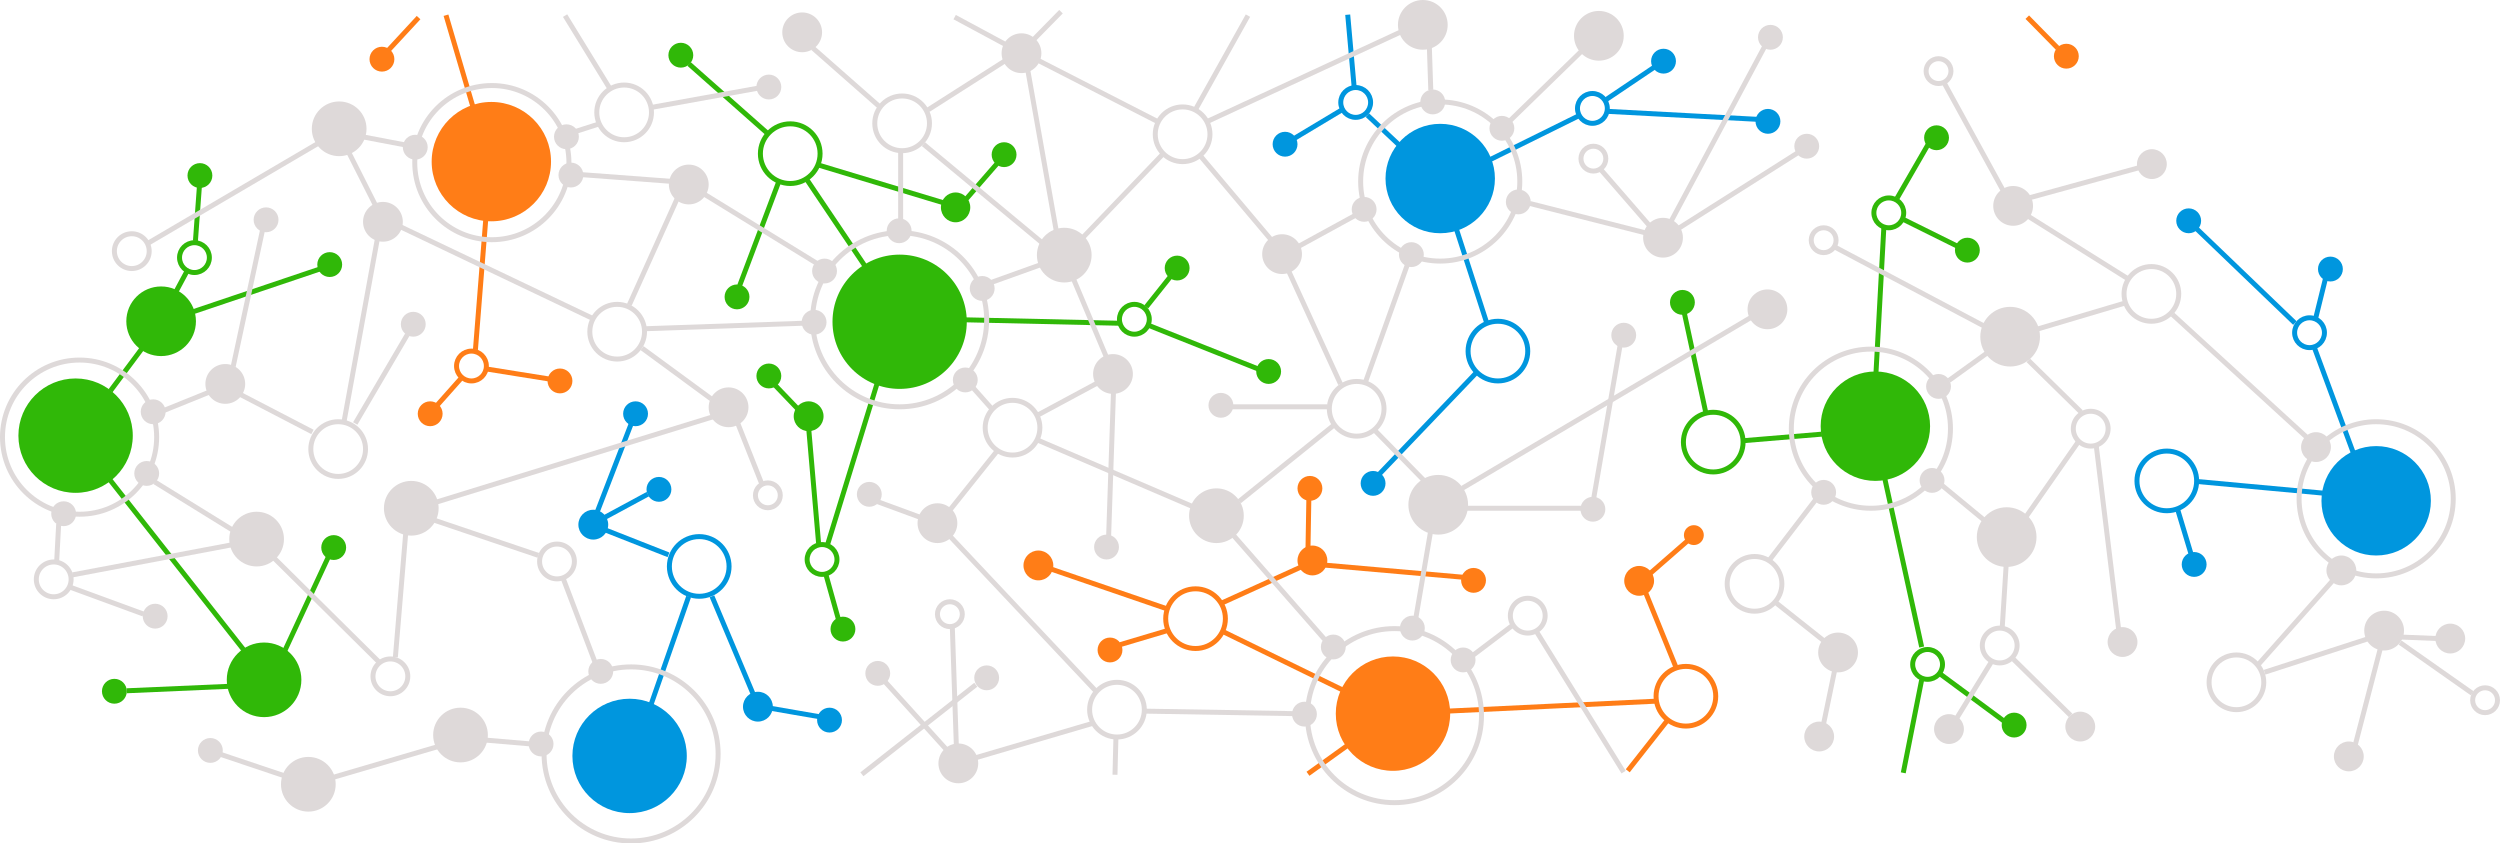 <svg width="5027" height="1696" viewBox="0 0 5027 1696" fill="none" xmlns="http://www.w3.org/2000/svg">
<circle cx="988" cy="325" r="120" fill="#FF7D17"/>
<circle cx="1126" cy="766" r="25" fill="#FF7D17"/>
<circle cx="865" cy="832" r="25" fill="#FF7D17"/>
<circle cx="768" cy="119" r="25" fill="#FF7D17"/>
<circle cx="948" cy="736" r="30" stroke="#FF7D17" stroke-width="10"/>
<line x1="976.984" y1="438.395" x2="955.984" y2="703.395" stroke="#FF7D17" stroke-width="10"/>
<line x1="1103.21" y1="761.937" x2="978.21" y2="741.937" stroke="#FF7D17" stroke-width="10"/>
<line x1="878.263" y1="815.678" x2="926.263" y2="761.678" stroke="#FF7D17" stroke-width="10"/>
<line x1="896.797" y1="30.589" x2="951.797" y2="217.589" stroke="#FF7D17" stroke-width="10"/>
<line x1="841.67" y1="35.396" x2="779.67" y2="102.396" stroke="#FF7D17" stroke-width="10"/>
<circle cx="1668" cy="1448" r="25" fill="#0096DE"/>
<circle cx="1325" cy="984" r="25" fill="#0096DE"/>
<circle cx="1278" cy="832" r="25" fill="#0096DE"/>
<circle cx="1193" cy="1055" r="30" fill="#0096DE"/>
<circle cx="1406" cy="1139" r="60" stroke="#0096DE" stroke-width="10"/>
<circle cx="1524" cy="1421" r="30" fill="#0096DE"/>
<circle cx="1266" cy="1520" r="115" fill="#0096DE"/>
<line x1="1384.72" y1="1199.65" x2="1307.72" y2="1420.65" stroke="#0096DE" stroke-width="10"/>
<line x1="1431.61" y1="1199.06" x2="1514.61" y2="1396.06" stroke="#0096DE" stroke-width="10"/>
<line x1="1548.85" y1="1424.07" x2="1646.85" y2="1441.07" stroke="#0096DE" stroke-width="10"/>
<line x1="1344.17" y1="1115.65" x2="1217.17" y2="1065.65" stroke="#0096DE" stroke-width="10"/>
<line x1="1201.33" y1="1028.2" x2="1270.33" y2="849.202" stroke="#0096DE" stroke-width="10"/>
<line x1="1215.62" y1="1040.6" x2="1302.62" y2="993.601" stroke="#0096DE" stroke-width="10"/>
<circle cx="1809" cy="647" r="135" fill="#30B808"/>
<circle cx="2367" cy="539" r="25" fill="#30B808"/>
<circle cx="2019" cy="311" r="25" fill="#30B808"/>
<circle cx="1695" cy="1265" r="25" fill="#30B808"/>
<circle cx="1546" cy="756" r="25" fill="#30B808"/>
<circle cx="1482" cy="597" r="25" fill="#30B808"/>
<circle cx="1369" cy="111" r="25" fill="#30B808"/>
<circle cx="2551" cy="747" r="25" fill="#30B808"/>
<ellipse cx="1921.5" cy="417" rx="29.5" ry="30" fill="#30B808"/>
<circle cx="1626" cy="837" r="30" fill="#30B808"/>
<circle cx="2281" cy="642" r="30" stroke="#30B808" stroke-width="10"/>
<circle cx="1653" cy="1125" r="30" stroke="#30B808" stroke-width="10"/>
<circle cx="1589" cy="309" r="60" stroke="#30B808" stroke-width="10"/>
<line x1="1664.22" y1="1094.53" x2="1763.22" y2="772.531" stroke="#30B808" stroke-width="10"/>
<line x1="1686.18" y1="1246.35" x2="1660.18" y2="1153.35" stroke="#30B808" stroke-width="10"/>
<line x1="1646.02" y1="1092.43" x2="1626.02" y2="860.429" stroke="#30B808" stroke-width="10"/>
<line x1="1604.39" y1="822.46" x2="1558.39" y2="774.46" stroke="#30B808" stroke-width="10"/>
<line x1="1487.32" y1="574.239" x2="1566.32" y2="364.24" stroke="#30B808" stroke-width="10"/>
<line x1="1541.69" y1="266.745" x2="1385.69" y2="128.745" stroke="#30B808" stroke-width="10"/>
<line x1="1741.85" y1="538.79" x2="1622.85" y2="361.79" stroke="#30B808" stroke-width="10"/>
<line x1="1900.55" y1="408.787" x2="1645.55" y2="331.787" stroke="#30B808" stroke-width="10"/>
<line x1="2009.77" y1="323.282" x2="1942.77" y2="400.282" stroke="#30B808" stroke-width="10"/>
<line x1="2250.89" y1="649.999" x2="1936.89" y2="642.999" stroke="#30B808" stroke-width="10"/>
<line x1="2355.91" y1="553.116" x2="2304.91" y2="617.116" stroke="#30B808" stroke-width="10"/>
<line x1="2534.15" y1="743.645" x2="2308.15" y2="653.645" stroke="#30B808" stroke-width="10"/>
<circle cx="2639" cy="1127" r="30" fill="#FF7D17"/>
<circle cx="2404" cy="1244" r="60" stroke="#FF7D17" stroke-width="10"/>
<circle cx="3390" cy="1400" r="60" stroke="#FF7D17" stroke-width="10"/>
<circle cx="2088" cy="1137" r="30" fill="#FF7D17"/>
<circle cx="2634" cy="982" r="25" fill="#FF7D17"/>
<circle cx="2232" cy="1307" r="25" fill="#FF7D17"/>
<circle cx="2963" cy="1167" r="25" fill="#FF7D17"/>
<circle cx="3296" cy="1168" r="30" fill="#FF7D17"/>
<circle cx="3406" cy="1076" r="20" fill="#FF7D17"/>
<circle cx="2801" cy="1435" r="115" fill="#FF7D17"/>
<line x1="2630" y1="1108.91" x2="2631.98" y2="994.913" stroke="#FF7D17" stroke-width="10"/>
<line x1="2660.44" y1="1136.02" x2="2945.44" y2="1161.02" stroke="#FF7D17" stroke-width="10"/>
<line x1="2456.93" y1="1212.45" x2="2621.93" y2="1137.45" stroke="#FF7D17" stroke-width="10"/>
<line x1="2460.19" y1="1270.51" x2="2708.19" y2="1391.51" stroke="#FF7D17" stroke-width="10"/>
<line x1="2107.62" y1="1142.27" x2="2346.62" y2="1224.27" stroke="#FF7D17" stroke-width="10"/>
<line x1="2252.57" y1="1296.21" x2="2346.57" y2="1268.21" stroke="#FF7D17" stroke-width="10"/>
<line x1="2630.08" y1="1555.94" x2="2708.08" y2="1499.94" stroke="#FF7D17" stroke-width="10"/>
<line x1="3328.24" y1="1409.99" x2="2909.24" y2="1429.99" stroke="#FF7D17" stroke-width="10"/>
<line x1="3273.07" y1="1549.91" x2="3354.07" y2="1446.91" stroke="#FF7D17" stroke-width="10"/>
<line x1="3307.63" y1="1188.12" x2="3370.63" y2="1343.12" stroke="#FF7D17" stroke-width="10"/>
<line x1="3395.29" y1="1085.77" x2="3317.29" y2="1153.77" stroke="#FF7D17" stroke-width="10"/>
<circle cx="3798" cy="428" r="30" stroke="#30B808" stroke-width="10"/>
<circle cx="3876" cy="1336" r="30" stroke="#30B808" stroke-width="10"/>
<circle cx="3445" cy="889" r="60" stroke="#30B808" stroke-width="10"/>
<circle cx="3383" cy="608" r="25" fill="#30B808"/>
<circle cx="3894" cy="277" r="25" fill="#30B808"/>
<circle cx="3956" cy="503" r="25" fill="#30B808"/>
<circle cx="4050" cy="1458" r="25" fill="#30B808"/>
<circle cx="3771" cy="857" r="110" fill="#30B808"/>
<line x1="3430.11" y1="830.054" x2="3386.11" y2="626.054" stroke="#30B808" stroke-width="10"/>
<line x1="3663.42" y1="872.983" x2="3507.42" y2="885.983" stroke="#30B808" stroke-width="10"/>
<line x1="3864.12" y1="1301.07" x2="3788.12" y2="954.07" stroke="#30B808" stroke-width="10"/>
<line x1="3827.1" y1="1554.03" x2="3864.09" y2="1367.03" stroke="#30B808" stroke-width="10"/>
<line x1="4031.03" y1="1451.02" x2="3901.03" y2="1355.02" stroke="#30B808" stroke-width="10"/>
<line x1="3772.01" y1="753.73" x2="3788.01" y2="457.73" stroke="#30B808" stroke-width="10"/>
<line x1="3938.78" y1="496.48" x2="3825.78" y2="440.48" stroke="#30B808" stroke-width="10"/>
<line x1="3814.67" y1="398.503" x2="3878.67" y2="287.503" stroke="#30B808" stroke-width="10"/>
<circle cx="4155" cy="113" r="25" fill="#FF7D17"/>
<line x1="4137.44" y1="96.507" x2="4076.44" y2="34.507" stroke="#FF7D17" stroke-width="10"/>
<circle cx="4644" cy="669" r="30" stroke="#0096DE" stroke-width="10"/>
<circle cx="4357" cy="967" r="60" stroke="#0096DE" stroke-width="10"/>
<circle cx="4412" cy="1135" r="25" fill="#0096DE"/>
<circle cx="4401" cy="444" r="25" fill="#0096DE"/>
<circle cx="4686" cy="541" r="25" fill="#0096DE"/>
<circle cx="4778" cy="1007" r="110" fill="#0096DE"/>
<line x1="4614.54" y1="649.608" x2="4416.54" y2="459.608" stroke="#0096DE" stroke-width="10"/>
<line x1="4656.15" y1="640.801" x2="4676.15" y2="559.801" stroke="#0096DE" stroke-width="10"/>
<line x1="4734.31" y1="916.734" x2="4653.31" y2="697.734" stroke="#0096DE" stroke-width="10"/>
<line x1="4675.54" y1="991.979" x2="4415.54" y2="967.979" stroke="#0096DE" stroke-width="10"/>
<line x1="4406.21" y1="1115.44" x2="4378.21" y2="1022.44" stroke="#0096DE" stroke-width="10"/>
<circle cx="2896" cy="359" r="110" fill="#0096DE"/>
<circle cx="3345" cy="123" r="25" fill="#0096DE"/>
<circle cx="3555" cy="244" r="25" fill="#0096DE"/>
<circle cx="2761" cy="972" r="25" fill="#0096DE"/>
<circle cx="2584" cy="290" r="25" fill="#0096DE"/>
<circle cx="2726" cy="206" r="30" stroke="#0096DE" stroke-width="10"/>
<circle cx="3202" cy="218" r="30" stroke="#0096DE" stroke-width="10"/>
<circle cx="3012" cy="706" r="60" stroke="#0096DE" stroke-width="10"/>
<line x1="2815.58" y1="293.644" x2="2749.58" y2="231.644" stroke="#0096DE" stroke-width="10"/>
<line x1="2697.57" y1="221.287" x2="2602.57" y2="278.287" stroke="#0096DE" stroke-width="10"/>
<line x1="3173.22" y1="233.482" x2="2995.22" y2="321.482" stroke="#0096DE" stroke-width="10"/>
<line x1="2989.24" y1="648.537" x2="2926.24" y2="453.537" stroke="#0096DE" stroke-width="10"/>
<line x1="2771.39" y1="955.544" x2="2968.39" y2="749.544" stroke="#0096DE" stroke-width="10"/>
<line x1="3534.73" y1="239.993" x2="3233.73" y2="223.993" stroke="#0096DE" stroke-width="10"/>
<line x1="3327.79" y1="134.147" x2="3229.79" y2="200.147" stroke="#0096DE" stroke-width="10"/>
<line x1="2709.98" y1="29.556" x2="2722.98" y2="175.557" stroke="#0096DE" stroke-width="10"/>
<circle cx="402" cy="353" r="25" fill="#30B808"/>
<circle cx="663" cy="532" r="25" fill="#30B808"/>
<circle cx="671" cy="1101" r="25" fill="#30B808"/>
<circle cx="230" cy="1390" r="25" fill="#30B808"/>
<circle cx="391" cy="518" r="30" stroke="#30B808" stroke-width="10"/>
<circle cx="152" cy="876" r="115" fill="#30B808"/>
<circle cx="531" cy="1367" r="75" fill="#30B808"/>
<circle cx="324" cy="646" r="70" fill="#30B808"/>
<line x1="217.93" y1="960.908" x2="490.93" y2="1307.91" stroke="#30B808" stroke-width="10"/>
<line x1="289.011" y1="695.986" x2="222.011" y2="785.986" stroke="#30B808" stroke-width="10"/>
<line x1="375.406" y1="546.364" x2="353.406" y2="587.364" stroke="#30B808" stroke-width="10"/>
<line x1="400.987" y1="374.363" x2="392.987" y2="484.363" stroke="#30B808" stroke-width="10"/>
<line x1="646.597" y1="539.738" x2="385.597" y2="627.738" stroke="#30B808" stroke-width="10"/>
<line x1="661.535" y1="1117.11" x2="570.535" y2="1313.11" stroke="#30B808" stroke-width="10"/>
<line x1="254.782" y1="1389" x2="460.782" y2="1380" stroke="#30B808" stroke-width="10"/>
<circle cx="160" cy="879" r="155" stroke="#DED9D9" stroke-width="10"/>
<circle cx="1269" cy="1516" r="175" stroke="#DED9D9" stroke-width="10"/>
<circle cx="2804" cy="1439" r="175" stroke="#DED9D9" stroke-width="10"/>
<circle cx="2896" cy="365" r="160" stroke="#DED9D9" stroke-width="10"/>
<circle cx="3762" cy="862" r="160" stroke="#DED9D9" stroke-width="10"/>
<circle cx="4778" cy="1003" r="155" stroke="#DED9D9" stroke-width="10"/>
<circle cx="989" cy="327" r="155" stroke="#DED9D9" stroke-width="10"/>
<circle cx="1809" cy="643" r="175" stroke="#DED9D9" stroke-width="10"/>
<circle cx="680" cy="903" r="55" stroke="#DED9D9" stroke-width="10"/>
<circle cx="1241" cy="667" r="55" stroke="#DED9D9" stroke-width="10"/>
<circle cx="108" cy="1165" r="35" stroke="#DED9D9" stroke-width="10"/>
<circle cx="785" cy="1360" r="35" stroke="#DED9D9" stroke-width="10"/>
<circle cx="1120" cy="1129" r="35" stroke="#DED9D9" stroke-width="10"/>
<circle cx="1544" cy="996" r="25" stroke="#DED9D9" stroke-width="10"/>
<circle cx="1910" cy="1235" r="25" stroke="#DED9D9" stroke-width="10"/>
<circle cx="3204" cy="319" r="25" stroke="#DED9D9" stroke-width="10"/>
<circle cx="3667" cy="483" r="25" stroke="#DED9D9" stroke-width="10"/>
<circle cx="3898" cy="143" r="25" stroke="#DED9D9" stroke-width="10"/>
<circle cx="265" cy="505" r="35" stroke="#DED9D9" stroke-width="10"/>
<circle cx="3072" cy="1238" r="35" stroke="#DED9D9" stroke-width="10"/>
<circle cx="4021" cy="1298" r="35" stroke="#DED9D9" stroke-width="10"/>
<circle cx="4204" cy="862" r="35" stroke="#DED9D9" stroke-width="10"/>
<circle cx="1255" cy="226" r="55" stroke="#DED9D9" stroke-width="10"/>
<circle cx="1814" cy="248" r="55" stroke="#DED9D9" stroke-width="10"/>
<circle cx="2036" cy="860" r="55" stroke="#DED9D9" stroke-width="10"/>
<circle cx="2378" cy="270" r="55" stroke="#DED9D9" stroke-width="10"/>
<circle cx="3528" cy="1174" r="55" stroke="#DED9D9" stroke-width="10"/>
<circle cx="2728" cy="822" r="55" stroke="#DED9D9" stroke-width="10"/>
<circle cx="4326" cy="591" r="55" stroke="#DED9D9" stroke-width="10"/>
<circle cx="4497" cy="1372" r="55" stroke="#DED9D9" stroke-width="10"/>
<circle cx="2246" cy="1427" r="55" stroke="#DED9D9" stroke-width="10"/>
<circle cx="4183" cy="1461" r="30" fill="#DED9D9"/>
<circle cx="4723" cy="1521" r="30" fill="#DED9D9"/>
<circle cx="4327" cy="330" r="30" fill="#DED9D9"/>
<circle cx="4657" cy="899" r="30" fill="#DED9D9"/>
<circle cx="3554" cy="622" r="40" fill="#DED9D9"/>
<circle cx="3344" cy="478" r="40" fill="#DED9D9"/>
<circle cx="2578" cy="511" r="40" fill="#DED9D9"/>
<circle cx="1385" cy="371" r="40" fill="#DED9D9"/>
<circle cx="1613" cy="65" r="40" fill="#DED9D9"/>
<circle cx="2054" cy="107" r="40" fill="#DED9D9"/>
<circle cx="4048" cy="414" r="40" fill="#DED9D9"/>
<circle cx="4794" cy="1268" r="40" fill="#DED9D9"/>
<circle cx="3696" cy="1312" r="40" fill="#DED9D9"/>
<circle cx="453" cy="772" r="40" fill="#DED9D9"/>
<circle cx="2238" cy="752" r="40" fill="#DED9D9"/>
<circle cx="1927" cy="1535" r="40" fill="#DED9D9"/>
<circle cx="1885" cy="1052" r="40" fill="#DED9D9"/>
<circle cx="1465" cy="819" r="40" fill="#DED9D9"/>
<circle cx="770" cy="446" r="40" fill="#DED9D9"/>
<circle cx="4042" cy="677" r="60" fill="#DED9D9"/>
<circle cx="2892" cy="1015" r="60" fill="#DED9D9"/>
<circle cx="2446" cy="1037" r="55" fill="#DED9D9"/>
<circle cx="2140" cy="513" r="55" fill="#DED9D9"/>
<circle cx="682" cy="259" r="55" fill="#DED9D9"/>
<circle cx="827" cy="1022" r="55" fill="#DED9D9"/>
<circle cx="516" cy="1084" r="55" fill="#DED9D9"/>
<circle cx="926" cy="1478" r="55" fill="#DED9D9"/>
<circle cx="620" cy="1577" r="55" fill="#DED9D9"/>
<circle cx="3215" cy="72" r="50" fill="#DED9D9"/>
<circle cx="2861" cy="50" r="50" fill="#DED9D9"/>
<circle cx="4035" cy="1080" r="60" fill="#DED9D9"/>
<circle cx="4708" cy="1147" r="30" fill="#DED9D9"/>
<circle cx="4268" cy="1291" r="30" fill="#DED9D9"/>
<circle cx="3885" cy="966" r="25" fill="#DED9D9"/>
<circle cx="3265" cy="674" r="25" fill="#DED9D9"/>
<circle cx="3203" cy="1024" r="25" fill="#DED9D9"/>
<circle cx="2942" cy="1327" r="25" fill="#DED9D9"/>
<circle cx="2840" cy="1263" r="25" fill="#DED9D9"/>
<circle cx="2681" cy="1301" r="25" fill="#DED9D9"/>
<circle cx="2623" cy="1436" r="25" fill="#DED9D9"/>
<circle cx="2225" cy="1100" r="25" fill="#DED9D9"/>
<circle cx="2455" cy="815" r="25" fill="#DED9D9"/>
<circle cx="2743" cy="421" r="25" fill="#DED9D9"/>
<circle cx="1975" cy="580" r="25" fill="#DED9D9"/>
<circle cx="1941" cy="764" r="25" fill="#DED9D9"/>
<circle cx="1637" cy="648" r="25" fill="#DED9D9"/>
<circle cx="1658" cy="545" r="25" fill="#DED9D9"/>
<circle cx="1808" cy="464" r="25" fill="#DED9D9"/>
<circle cx="1139" cy="275" r="25" fill="#DED9D9"/>
<circle cx="1148" cy="352" r="25" fill="#DED9D9"/>
<circle cx="835" cy="296" r="25" fill="#DED9D9"/>
<circle cx="831" cy="652" r="25" fill="#DED9D9"/>
<circle cx="535" cy="442" r="25" fill="#DED9D9"/>
<circle cx="308" cy="828" r="25" fill="#DED9D9"/>
<circle cx="295" cy="952" r="25" fill="#DED9D9"/>
<circle cx="128" cy="1033" r="25" fill="#DED9D9"/>
<circle cx="312" cy="1239" r="25" fill="#DED9D9"/>
<circle cx="423" cy="1509" r="25" fill="#DED9D9"/>
<circle cx="1088" cy="1496" r="25" fill="#DED9D9"/>
<circle cx="1208" cy="1350" r="25" fill="#DED9D9"/>
<circle cx="1765" cy="1354" r="25" fill="#DED9D9"/>
<circle cx="1984" cy="1363" r="25" fill="#DED9D9"/>
<circle cx="1748" cy="994" r="25" fill="#DED9D9"/>
<circle cx="1546" cy="175" r="25" fill="#DED9D9"/>
<circle cx="2838" cy="512" r="25" fill="#DED9D9"/>
<circle cx="3053" cy="406" r="25" fill="#DED9D9"/>
<circle cx="3020" cy="258" r="25" fill="#DED9D9"/>
<circle cx="2881" cy="205" r="25" fill="#DED9D9"/>
<circle cx="3633" cy="294" r="25" fill="#DED9D9"/>
<circle cx="3560" cy="75" r="25" fill="#DED9D9"/>
<circle cx="3898" cy="777" r="25" fill="#DED9D9"/>
<circle cx="3919" cy="1466" r="30" fill="#DED9D9"/>
<circle cx="3658" cy="1481" r="30" fill="#DED9D9"/>
<circle cx="3667" cy="990" r="25" fill="#DED9D9"/>
<circle cx="4927" cy="1284" r="30" fill="#DED9D9"/>
<circle cx="4997" cy="1408" r="25" stroke="#DED9D9" stroke-width="10"/>
<line x1="804.152" y1="455.487" x2="1192.15" y2="640.487" stroke="#DED9D9" stroke-width="10"/>
<line x1="701.464" y1="306.747" x2="754.464" y2="411.747" stroke="#DED9D9" stroke-width="10"/>
<line x1="728.936" y1="275.088" x2="812.936" y2="291.088" stroke="#DED9D9" stroke-width="10"/>
<line x1="760.919" y1="468.898" x2="691.919" y2="846.898" stroke="#DED9D9" stroke-width="10"/>
<line x1="474.305" y1="788.563" x2="628.305" y2="868.563" stroke="#DED9D9" stroke-width="10"/>
<line x1="528.888" y1="458.051" x2="468.888" y2="737.051" stroke="#DED9D9" stroke-width="10"/>
<line x1="639.532" y1="288.312" x2="295.532" y2="490.312" stroke="#DED9D9" stroke-width="10"/>
<line x1="422.873" y1="787.636" x2="323.873" y2="827.636" stroke="#DED9D9" stroke-width="10"/>
<line x1="468.372" y1="1066.25" x2="311.372" y2="969.254" stroke="#DED9D9" stroke-width="10"/>
<line x1="761.481" y1="1330.55" x2="551.481" y2="1122.55" stroke="#DED9D9" stroke-width="10"/>
<line x1="795.017" y1="1321.58" x2="816.017" y2="1069.58" stroke="#DED9D9" stroke-width="10"/>
<line x1="288.279" y1="1234.69" x2="138.279" y2="1179.69" stroke="#DED9D9" stroke-width="10"/>
<line x1="463.927" y1="1095.91" x2="145.927" y2="1155.91" stroke="#DED9D9" stroke-width="10"/>
<line x1="117.993" y1="1053.27" x2="113.993" y2="1128.27" stroke="#DED9D9" stroke-width="10"/>
<line x1="1082.4" y1="1116.74" x2="872.399" y2="1045.74" stroke="#DED9D9" stroke-width="10"/>
<line x1="1434.47" y1="837.778" x2="870.474" y2="1011.78" stroke="#DED9D9" stroke-width="10"/>
<line x1="1430.04" y1="802.031" x2="1291.04" y2="700.031" stroke="#DED9D9" stroke-width="10"/>
<line x1="1197.33" y1="1333.78" x2="1132.33" y2="1162.78" stroke="#DED9D9" stroke-width="10"/>
<line x1="974.424" y1="1488.02" x2="1068.42" y2="1496.02" stroke="#DED9D9" stroke-width="10"/>
<line x1="885.408" y1="1499.8" x2="667.408" y2="1563.8" stroke="#DED9D9" stroke-width="10"/>
<line x1="1167.37" y1="351.014" x2="1354.37" y2="365.014" stroke="#DED9D9" stroke-width="10"/>
<line x1="1265.44" y1="612.946" x2="1361.44" y2="399.945" stroke="#DED9D9" stroke-width="10"/>
<line x1="1416.62" y1="390.74" x2="1647.62" y2="532.74" stroke="#DED9D9" stroke-width="10"/>
<line x1="1297.83" y1="661.003" x2="1615.82" y2="649.933" stroke="#DED9D9" stroke-width="10"/>
<line x1="1309.11" y1="216.08" x2="1525.11" y2="177.08" stroke="#DED9D9" stroke-width="10"/>
<line x1="1154.48" y1="265.238" x2="1204.48" y2="249.238" stroke="#DED9D9" stroke-width="10"/>
<line x1="1136.26" y1="31.384" x2="1225.26" y2="176.384" stroke="#DED9D9" stroke-width="10"/>
<line x1="1767.7" y1="213.754" x2="1634.7" y2="96.754" stroke="#DED9D9" stroke-width="10"/>
<line x1="1811" y1="441" x2="1811" y2="306" stroke="#DED9D9" stroke-width="10"/>
<line x1="2098.81" y1="490.846" x2="1856.81" y2="289.846" stroke="#DED9D9" stroke-width="10"/>
<line x1="2124.08" y1="464.873" x2="2066.08" y2="137.873" stroke="#DED9D9" stroke-width="10"/>
<line x1="1866.31" y1="220.784" x2="2026.31" y2="118.784" stroke="#DED9D9" stroke-width="10"/>
<line x1="2078.43" y1="79.496" x2="2133.43" y2="23.497" stroke="#DED9D9" stroke-width="10"/>
<line x1="2023.63" y1="90.402" x2="1919.63" y2="34.402" stroke="#DED9D9" stroke-width="10"/>
<line x1="2327.72" y1="244.45" x2="2083.72" y2="119.45" stroke="#DED9D9" stroke-width="10"/>
<line x1="2337.61" y1="310.459" x2="2177.61" y2="477.459" stroke="#DED9D9" stroke-width="10"/>
<line x1="2158.61" y1="561.058" x2="2225.61" y2="720.058" stroke="#DED9D9" stroke-width="10"/>
<line x1="1989.31" y1="569.293" x2="2095.31" y2="531.293" stroke="#DED9D9" stroke-width="10"/>
<line x1="2088.63" y1="833.596" x2="2207.63" y2="769.596" stroke="#DED9D9" stroke-width="10"/>
<line x1="1955.74" y1="778.678" x2="1995.74" y2="823.678" stroke="#DED9D9" stroke-width="10"/>
<line x1="2003.91" y1="908.119" x2="1908.91" y2="1027.12" stroke="#DED9D9" stroke-width="10"/>
<line x1="1854.28" y1="1041.69" x2="1756.28" y2="1005.69" stroke="#DED9D9" stroke-width="10"/>
<line x1="2202.36" y1="1388.43" x2="1911.36" y2="1079.43" stroke="#DED9D9" stroke-width="10"/>
<line x1="2199.41" y1="1453.8" x2="1961.41" y2="1523.8" stroke="#DED9D9" stroke-width="10"/>
<line x1="1915" y1="1262.83" x2="1923" y2="1498.83" stroke="#DED9D9" stroke-width="10"/>
<line x1="1962.09" y1="1376.93" x2="1733.09" y2="1556.93" stroke="#DED9D9" stroke-width="10"/>
<line x1="1902.29" y1="1506.36" x2="1778.29" y2="1369.36" stroke="#DED9D9" stroke-width="10"/>
<line x1="2242" y1="1557.87" x2="2244" y2="1478.87" stroke="#DED9D9" stroke-width="10"/>
<line x1="2304.08" y1="1430" x2="2603.08" y2="1435" stroke="#DED9D9" stroke-width="10"/>
<line x1="2082.97" y1="883.405" x2="2399.97" y2="1019.41" stroke="#DED9D9" stroke-width="10"/>
<line x1="2239" y1="787.168" x2="2229" y2="1085.17" stroke="#DED9D9" stroke-width="10"/>
<line x1="2669" y1="818" x2="2472" y2="818" stroke="#DED9D9" stroke-width="10"/>
<line x1="2695.46" y1="772.085" x2="2589.46" y2="541.085" stroke="#DED9D9" stroke-width="10"/>
<line x1="2745.29" y1="769.318" x2="2830.29" y2="531.318" stroke="#DED9D9" stroke-width="10"/>
<line x1="2491.86" y1="1008.11" x2="2681.86" y2="855.106" stroke="#DED9D9" stroke-width="10"/>
<line x1="2762.57" y1="863.498" x2="2867.57" y2="970.498" stroke="#DED9D9" stroke-width="10"/>
<line x1="2726.4" y1="432.387" x2="2609.4" y2="496.387" stroke="#DED9D9" stroke-width="10"/>
<line x1="2414.82" y1="314.776" x2="2554.82" y2="480.776" stroke="#DED9D9" stroke-width="10"/>
<line x1="2509.37" y1="31.438" x2="2404.37" y2="219.438" stroke="#DED9D9" stroke-width="10"/>
<line x1="2818.1" y1="63.538" x2="2429.1" y2="243.538" stroke="#DED9D9" stroke-width="10"/>
<line x1="2874" y1="89.835" x2="2877" y2="180.835" stroke="#DED9D9" stroke-width="10"/>
<line x1="3183.49" y1="99.584" x2="3035.49" y2="243.584" stroke="#DED9D9" stroke-width="10"/>
<line x1="3317.22" y1="454.278" x2="3218.22" y2="340.278" stroke="#DED9D9" stroke-width="10"/>
<line x1="3076.23" y1="409.154" x2="3312.23" y2="469.154" stroke="#DED9D9" stroke-width="10"/>
<line x1="3548.41" y1="93.359" x2="3358.41" y2="448.359" stroke="#DED9D9" stroke-width="10"/>
<line x1="3619.68" y1="304.223" x2="3376.68" y2="458.223" stroke="#DED9D9" stroke-width="10"/>
<line x1="3996.66" y1="659.419" x2="3690.66" y2="497.419" stroke="#DED9D9" stroke-width="10"/>
<line x1="3181" y1="1022" x2="2946" y2="1022" stroke="#DED9D9" stroke-width="10"/>
<line x1="3204.07" y1="1005.15" x2="3258.07" y2="692.15" stroke="#DED9D9" stroke-width="10"/>
<line x1="2940.45" y1="981.697" x2="3525.38" y2="635.633" stroke="#DED9D9" stroke-width="10"/>
<line x1="2876.93" y1="1066.84" x2="2846.93" y2="1242.84" stroke="#DED9D9" stroke-width="10"/>
<line x1="3042.02" y1="1256.99" x2="2960.02" y2="1318.99" stroke="#DED9D9" stroke-width="10"/>
<line x1="3264.75" y1="1552.63" x2="3088.75" y2="1268.63" stroke="#DED9D9" stroke-width="10"/>
<line x1="3558.03" y1="1125.96" x2="3653.03" y2="1001.96" stroke="#DED9D9" stroke-width="10"/>
<line x1="3571.11" y1="1212.08" x2="3668.11" y2="1289.08" stroke="#DED9D9" stroke-width="10"/>
<line x1="3688.9" y1="1349.01" x2="3665.9" y2="1460.01" stroke="#DED9D9" stroke-width="10"/>
<line x1="4006.26" y1="1327.62" x2="3934.26" y2="1444.62" stroke="#DED9D9" stroke-width="10"/>
<line x1="4033.99" y1="1136.31" x2="4025.99" y2="1263.31" stroke="#DED9D9" stroke-width="10"/>
<line x1="4048.5" y1="1325.43" x2="4163.5" y2="1438.43" stroke="#DED9D9" stroke-width="10"/>
<line x1="3905.18" y1="976.144" x2="3991.18" y2="1047.14" stroke="#DED9D9" stroke-width="10"/>
<line x1="4180.1" y1="886.86" x2="4074.1" y2="1038.86" stroke="#DED9D9" stroke-width="10"/>
<line x1="4260.04" y1="1264.61" x2="4215.04" y2="895.605" stroke="#DED9D9" stroke-width="10"/>
<line x1="4184.5" y1="828.569" x2="4078.5" y2="724.569" stroke="#DED9D9" stroke-width="10"/>
<line x1="3997.93" y1="708.055" x2="3918.93" y2="765.055" stroke="#DED9D9" stroke-width="10"/>
<line x1="4271.42" y1="609.793" x2="4096.42" y2="661.793" stroke="#DED9D9" stroke-width="10"/>
<line x1="4278.34" y1="560.236" x2="4077.34" y2="434.236" stroke="#DED9D9" stroke-width="10"/>
<line x1="4028.62" y1="384.403" x2="3908.61" y2="165.403" stroke="#DED9D9" stroke-width="10"/>
<line x1="4082.68" y1="397.179" x2="4304.68" y2="336.179" stroke="#DED9D9" stroke-width="10"/>
<line x1="4368.37" y1="632.311" x2="4638.38" y2="879.311" stroke="#DED9D9" stroke-width="10"/>
<line x1="4690.74" y1="1167.32" x2="4541.74" y2="1335.32" stroke="#DED9D9" stroke-width="10"/>
<line x1="4760.54" y1="1284.76" x2="4553.54" y2="1351.76" stroke="#DED9D9" stroke-width="10"/>
<line x1="4786.84" y1="1302.26" x2="4735.84" y2="1498.26" stroke="#DED9D9" stroke-width="10"/>
<line x1="4901.8" y1="1284" x2="4827.8" y2="1281" stroke="#DED9D9" stroke-width="10"/>
<line x1="4971.12" y1="1394.09" x2="4826.12" y2="1292.09" stroke="#DED9D9" stroke-width="10"/>
<line x1="2663.24" y1="1285.3" x2="2479.24" y2="1075.3" stroke="#DED9D9" stroke-width="10"/>
<line x1="1531.35" y1="971.844" x2="1483.35" y2="850.844" stroke="#DED9D9" stroke-width="10"/>
<line x1="438.592" y1="1515.26" x2="575.591" y2="1561.26" stroke="#DED9D9" stroke-width="10"/>
<line x1="819.313" y1="672.53" x2="714.313" y2="851.53" stroke="#DED9D9" stroke-width="10"/>
</svg>
